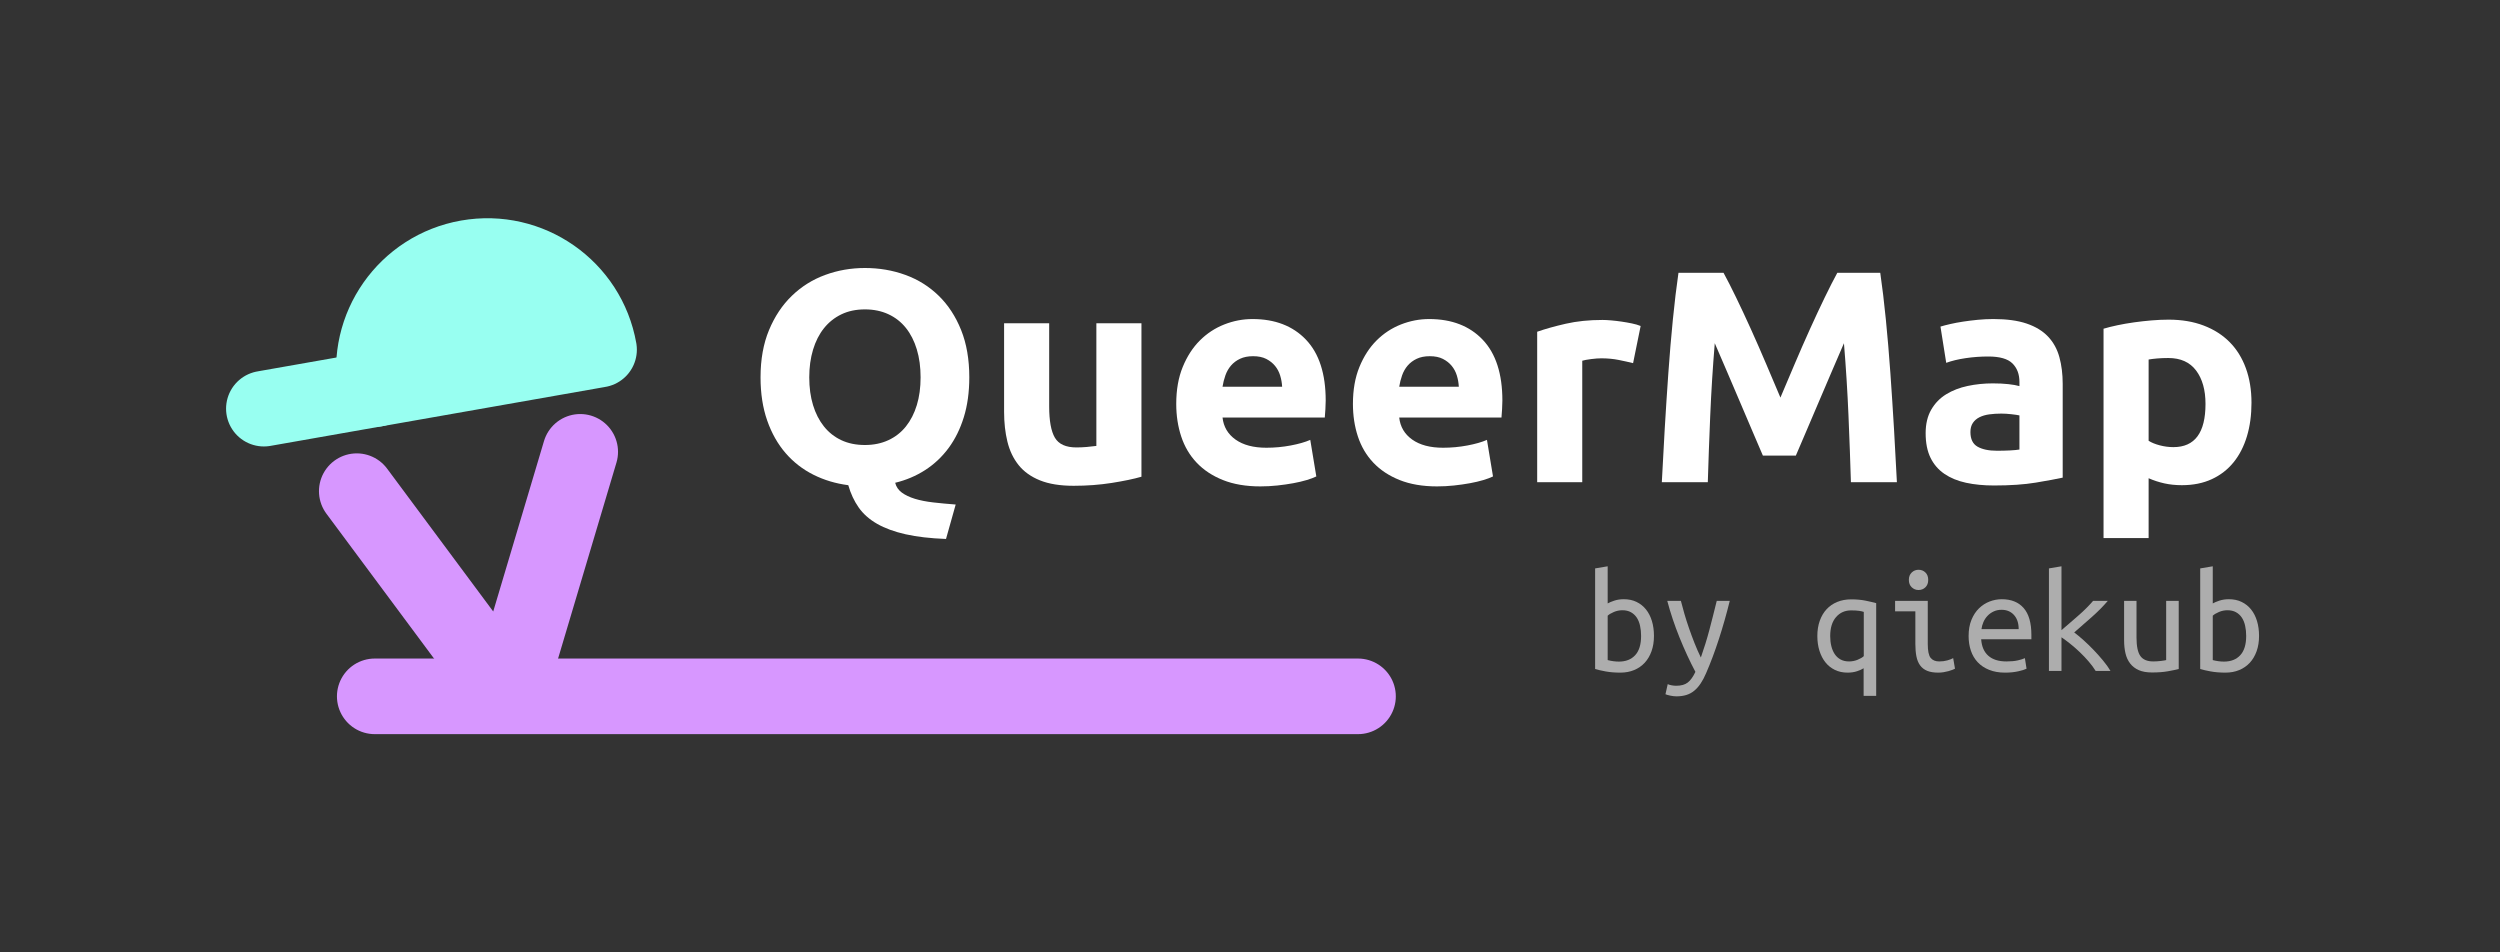 <?xml version="1.0" encoding="UTF-8" standalone="no"?><!DOCTYPE svg PUBLIC "-//W3C//DTD SVG 1.1//EN" "http://www.w3.org/Graphics/SVG/1.1/DTD/svg11.dtd"><svg width="100%" height="100%" viewBox="0 0 336 128" version="1.1" xmlns="http://www.w3.org/2000/svg" xmlns:xlink="http://www.w3.org/1999/xlink" xml:space="preserve" xmlns:serif="http://www.serif.com/" style="fill-rule:evenodd;clip-rule:evenodd;stroke-linecap:round;stroke-linejoin:round;stroke-miterlimit:1.5;"><rect x="0" y="0" width="336" height="128" fill="#333333" stroke="none"/><rect id="_-Logo---Horizontal---Colored---Transparent---Light-on-Dark" serif:id=" Logo - Horizontal - Colored - Transparent - Light on Dark" x="0.816" y="0" width="334.8" height="128" style="fill:none;"/><g><g><g><path d="M50.481,52.281l-15.017,2.643" style="fill:none;stroke:#98fff1;stroke-width:10.16px;"/><path d="M80.514,46.993c-1.462,-8.28 -9.371,-13.809 -17.664,-12.349c-8.294,1.46 -13.831,9.356 -12.369,17.637l15.017,-2.644l15.016,-2.644Z" style="fill:#98fff1;stroke:#98fff1;stroke-width:10.16px;"/></g><path d="M47.949,66.013l20.312,27.343l9.721,-32.63" style="fill:none;stroke:#d797ff;stroke-width:10.16px;"/><path d="M182.517,93.588l-132.152,-0" style="fill:none;stroke:#d797ff;stroke-width:10.16px;"/></g><g><path id="by-qiekub" serif:id="by qiekub" d="M216.071,81.103c0.203,-0.121 0.498,-0.247 0.884,-0.375c0.387,-0.129 0.817,-0.193 1.291,-0.193c0.637,0 1.207,0.122 1.708,0.365c0.502,0.244 0.925,0.582 1.271,1.015c0.346,0.433 0.61,0.951 0.793,1.553c0.183,0.603 0.274,1.269 0.274,2c0,0.758 -0.108,1.441 -0.325,2.05c-0.217,0.609 -0.522,1.127 -0.915,1.553c-0.393,0.426 -0.867,0.754 -1.423,0.984c-0.556,0.231 -1.173,0.346 -1.85,0.346c-0.746,-0 -1.41,-0.055 -1.993,-0.163c-0.582,-0.108 -1.05,-0.216 -1.402,-0.325l-0,-13.519l1.687,-0.284l-0,4.993Zm-0,7.613c0.258,0.067 0.515,0.118 0.773,0.152c0.257,0.034 0.501,0.051 0.731,0.051c0.936,-0 1.668,-0.288 2.196,-0.863c0.529,-0.575 0.793,-1.438 0.793,-2.588c0,-0.487 -0.047,-0.944 -0.142,-1.37c-0.095,-0.427 -0.244,-0.792 -0.447,-1.097c-0.204,-0.304 -0.465,-0.544 -0.783,-0.72c-0.319,-0.176 -0.702,-0.264 -1.149,-0.264c-0.393,-0 -0.772,0.078 -1.138,0.233c-0.366,0.156 -0.644,0.322 -0.834,0.498l-0,5.968Z" style="fill:#fff;fill-opacity:0.6;fill-rule:nonzero;"/><path d="M224.142,91.943c0.122,0.068 0.295,0.122 0.519,0.163c0.223,0.04 0.43,0.061 0.62,0.061c0.664,-0 1.183,-0.146 1.555,-0.437c0.373,-0.291 0.715,-0.768 1.027,-1.431c-0.759,-1.434 -1.471,-2.974 -2.135,-4.618c-0.664,-1.644 -1.213,-3.285 -1.647,-4.923l1.83,0c0.136,0.542 0.295,1.127 0.478,1.756c0.183,0.63 0.39,1.276 0.62,1.939c0.231,0.663 0.478,1.329 0.742,1.999c0.264,0.67 0.546,1.31 0.844,1.919c0.217,-0.623 0.42,-1.239 0.61,-1.848c0.19,-0.609 0.366,-1.221 0.528,-1.837c0.163,-0.615 0.326,-1.245 0.488,-1.888c0.163,-0.642 0.332,-1.322 0.509,-2.04l1.748,0c-0.434,1.76 -0.918,3.465 -1.454,5.116c-0.535,1.651 -1.108,3.18 -1.718,4.587c-0.23,0.542 -0.477,1.009 -0.742,1.401c-0.264,0.393 -0.552,0.717 -0.864,0.975c-0.311,0.257 -0.664,0.446 -1.057,0.568c-0.393,0.122 -0.84,0.183 -1.342,0.183c-0.257,-0 -0.538,-0.034 -0.843,-0.102c-0.305,-0.068 -0.512,-0.128 -0.621,-0.183l0.305,-1.36Z" style="fill:#fff;fill-opacity:0.6;fill-rule:nonzero;"/><path d="M245.978,85.488c-0,0.487 0.051,0.937 0.152,1.35c0.102,0.413 0.255,0.771 0.458,1.076c0.203,0.304 0.464,0.545 0.783,0.721c0.318,0.175 0.701,0.263 1.148,0.263c0.393,0 0.773,-0.074 1.139,-0.223c0.366,-0.149 0.644,-0.311 0.833,-0.487l0,-5.948c-0.149,-0.054 -0.355,-0.101 -0.62,-0.142c-0.264,-0.04 -0.627,-0.061 -1.087,-0.061c-0.827,0 -1.501,0.301 -2.023,0.904c-0.522,0.602 -0.783,1.451 -0.783,2.547Zm-1.728,0c-0,-0.758 0.108,-1.441 0.325,-2.05c0.217,-0.609 0.522,-1.127 0.915,-1.553c0.393,-0.426 0.871,-0.754 1.433,-0.985c0.563,-0.23 1.183,-0.345 1.861,-0.345c0.732,0 1.379,0.058 1.941,0.173c0.563,0.115 1.041,0.227 1.434,0.335l-0,12.464l-1.688,-0l0,-3.715c-0.203,0.135 -0.495,0.267 -0.874,0.396c-0.38,0.128 -0.807,0.193 -1.281,0.193c-0.637,-0 -1.206,-0.122 -1.708,-0.366c-0.501,-0.243 -0.925,-0.582 -1.27,-1.015c-0.346,-0.433 -0.614,-0.95 -0.804,-1.553c-0.189,-0.602 -0.284,-1.262 -0.284,-1.979Z" style="fill:#fff;fill-opacity:0.6;fill-rule:nonzero;"/><path d="M257.851,79.297c-0.352,-0 -0.657,-0.122 -0.915,-0.366c-0.257,-0.243 -0.386,-0.575 -0.386,-0.994c0,-0.42 0.129,-0.751 0.386,-0.995c0.258,-0.244 0.563,-0.365 0.915,-0.365c0.366,-0 0.675,0.121 0.925,0.365c0.251,0.244 0.376,0.575 0.376,0.995c0,0.419 -0.125,0.751 -0.376,0.994c-0.25,0.244 -0.559,0.366 -0.925,0.366Zm-0.427,2.862l-2.724,0l-0,-1.401l4.391,0l0,5.786c0,0.933 0.129,1.559 0.387,1.877c0.257,0.318 0.644,0.477 1.159,0.477c0.393,0 0.755,-0.047 1.087,-0.142c0.332,-0.094 0.593,-0.196 0.783,-0.304l0.244,1.421c-0.081,0.04 -0.196,0.091 -0.346,0.152c-0.149,0.061 -0.321,0.118 -0.518,0.173c-0.197,0.054 -0.413,0.101 -0.651,0.142c-0.237,0.04 -0.484,0.061 -0.742,0.061c-0.596,-0 -1.091,-0.082 -1.484,-0.244c-0.393,-0.162 -0.708,-0.406 -0.945,-0.731c-0.237,-0.325 -0.403,-0.727 -0.498,-1.208c-0.095,-0.48 -0.143,-1.038 -0.143,-1.674l0,-4.385Z" style="fill:#fff;fill-opacity:0.6;fill-rule:nonzero;"/><path d="M269.033,80.535c1.274,0 2.257,0.396 2.948,1.188c0.692,0.791 1.037,1.992 1.037,3.603l0,0.588l-6.75,0c0.068,0.975 0.39,1.716 0.966,2.223c0.576,0.508 1.386,0.761 2.43,0.761c0.596,0 1.104,-0.047 1.524,-0.142c0.421,-0.094 0.739,-0.196 0.956,-0.304l0.224,1.421c-0.204,0.108 -0.57,0.223 -1.098,0.345c-0.529,0.122 -1.125,0.183 -1.789,0.183c-0.814,-0 -1.529,-0.126 -2.145,-0.376c-0.617,-0.25 -1.129,-0.592 -1.535,-1.025c-0.407,-0.433 -0.712,-0.951 -0.915,-1.553c-0.204,-0.602 -0.305,-1.255 -0.305,-1.959c-0,-0.839 0.129,-1.57 0.386,-2.192c0.258,-0.623 0.597,-1.137 1.017,-1.543c0.42,-0.406 0.894,-0.71 1.423,-0.913c0.528,-0.203 1.071,-0.305 1.626,-0.305Zm2.277,4.019c0,-0.798 -0.21,-1.431 -0.63,-1.898c-0.42,-0.467 -0.976,-0.7 -1.667,-0.7c-0.393,0 -0.749,0.074 -1.067,0.223c-0.319,0.149 -0.593,0.345 -0.824,0.589c-0.23,0.244 -0.413,0.521 -0.549,0.832c-0.135,0.312 -0.223,0.63 -0.264,0.954l5.001,0Z" style="fill:#fff;fill-opacity:0.6;fill-rule:nonzero;"/><path d="M278.772,85.001c0.366,0.271 0.779,0.612 1.24,1.025c0.461,0.413 0.918,0.856 1.372,1.33c0.455,0.473 0.885,0.957 1.291,1.451c0.407,0.494 0.732,0.951 0.976,1.37l-1.992,0c-0.258,-0.419 -0.576,-0.849 -0.956,-1.289c-0.379,-0.44 -0.782,-0.862 -1.209,-1.268c-0.427,-0.406 -0.854,-0.779 -1.281,-1.117c-0.427,-0.338 -0.81,-0.622 -1.149,-0.852l0,4.526l-1.687,0l-0,-13.783l1.687,-0.284l0,8.586c0.746,-0.649 1.491,-1.295 2.237,-1.938c0.745,-0.643 1.416,-1.309 2.012,-2l1.972,0c-0.582,0.691 -1.284,1.401 -2.104,2.132c-0.82,0.731 -1.623,1.434 -2.409,2.111Z" style="fill:#fff;fill-opacity:0.6;fill-rule:nonzero;"/><path d="M292.821,89.913c-0.366,0.095 -0.851,0.197 -1.454,0.305c-0.603,0.108 -1.311,0.162 -2.125,0.162c-0.718,0 -1.314,-0.105 -1.789,-0.314c-0.474,-0.21 -0.86,-0.508 -1.159,-0.894c-0.298,-0.385 -0.508,-0.842 -0.63,-1.37c-0.122,-0.528 -0.183,-1.109 -0.183,-1.745l0,-5.299l1.667,0l0,4.933c0,1.164 0.173,1.989 0.519,2.477c0.345,0.487 0.925,0.73 1.738,0.73c0.176,0 0.356,-0.006 0.539,-0.02c0.183,-0.013 0.356,-0.03 0.518,-0.051c0.163,-0.02 0.305,-0.04 0.427,-0.061c0.122,-0.02 0.204,-0.037 0.244,-0.05l0,-7.958l1.688,0l-0,9.155Z" style="fill:#fff;fill-opacity:0.6;fill-rule:nonzero;"/><path d="M297.395,81.103c0.203,-0.121 0.498,-0.247 0.885,-0.375c0.386,-0.129 0.816,-0.193 1.291,-0.193c0.637,0 1.206,0.122 1.707,0.365c0.502,0.244 0.925,0.582 1.271,1.015c0.346,0.433 0.61,0.951 0.793,1.553c0.183,0.603 0.274,1.269 0.274,2c0,0.758 -0.108,1.441 -0.325,2.05c-0.217,0.609 -0.522,1.127 -0.915,1.553c-0.393,0.426 -0.867,0.754 -1.423,0.984c-0.556,0.231 -1.172,0.346 -1.85,0.346c-0.746,-0 -1.41,-0.055 -1.993,-0.163c-0.582,-0.108 -1.05,-0.216 -1.402,-0.325l-0,-13.519l1.687,-0.284l0,4.993Zm0,7.613c0.258,0.067 0.515,0.118 0.773,0.152c0.257,0.034 0.501,0.051 0.732,0.051c0.935,-0 1.667,-0.288 2.195,-0.863c0.529,-0.575 0.793,-1.438 0.793,-2.588c0,-0.487 -0.047,-0.944 -0.142,-1.37c-0.095,-0.427 -0.244,-0.792 -0.447,-1.097c-0.204,-0.304 -0.465,-0.544 -0.783,-0.72c-0.319,-0.176 -0.701,-0.264 -1.149,-0.264c-0.393,-0 -0.772,0.078 -1.138,0.233c-0.366,0.156 -0.644,0.322 -0.834,0.498l0,5.968Z" style="fill:#fff;fill-opacity:0.6;fill-rule:nonzero;"/><path id="QueerMap" d="M108.764,50.715c-0,1.381 0.169,2.626 0.508,3.735c0.339,1.11 0.827,2.064 1.464,2.863c0.637,0.798 1.416,1.414 2.338,1.847c0.922,0.433 1.979,0.649 3.172,0.649c1.165,0 2.216,-0.216 3.151,-0.649c0.935,-0.433 1.721,-1.049 2.358,-1.847c0.637,-0.799 1.125,-1.753 1.464,-2.863c0.339,-1.109 0.508,-2.354 0.508,-3.735c0,-1.38 -0.169,-2.632 -0.508,-3.755c-0.339,-1.123 -0.827,-2.084 -1.464,-2.883c-0.637,-0.798 -1.423,-1.414 -2.358,-1.847c-0.935,-0.433 -1.986,-0.649 -3.151,-0.649c-1.193,-0 -2.25,0.223 -3.172,0.669c-0.922,0.447 -1.701,1.069 -2.338,1.868c-0.637,0.798 -1.125,1.759 -1.464,2.882c-0.339,1.124 -0.508,2.362 -0.508,3.715Zm21.51,0c0,1.976 -0.244,3.756 -0.732,5.339c-0.488,1.583 -1.172,2.97 -2.053,4.161c-0.881,1.191 -1.932,2.179 -3.152,2.964c-1.22,0.785 -2.561,1.353 -4.025,1.705c0.135,0.542 0.434,0.981 0.894,1.32c0.461,0.338 1.044,0.615 1.749,0.832c0.705,0.216 1.525,0.379 2.46,0.487c0.935,0.108 1.945,0.203 3.029,0.284l-1.301,4.629c-2.114,-0.082 -3.924,-0.291 -5.428,-0.63c-1.505,-0.338 -2.779,-0.805 -3.823,-1.4c-1.043,-0.596 -1.87,-1.327 -2.48,-2.193c-0.61,-0.866 -1.078,-1.867 -1.403,-3.004c-1.681,-0.217 -3.239,-0.683 -4.676,-1.401c-1.437,-0.717 -2.684,-1.684 -3.741,-2.902c-1.057,-1.218 -1.884,-2.68 -2.48,-4.385c-0.597,-1.705 -0.895,-3.64 -0.895,-5.806c0,-2.409 0.38,-4.527 1.139,-6.353c0.759,-1.827 1.782,-3.363 3.07,-4.608c1.287,-1.245 2.778,-2.179 4.473,-2.802c1.694,-0.622 3.476,-0.934 5.347,-0.934c1.924,0 3.741,0.312 5.448,0.934c1.708,0.623 3.199,1.557 4.473,2.802c1.274,1.245 2.277,2.781 3.009,4.608c0.732,1.826 1.098,3.944 1.098,6.353Z" style="fill:#fff;fill-rule:nonzero;"/><path d="M153.411,64.072c-1.03,0.298 -2.359,0.575 -3.985,0.833c-1.627,0.257 -3.334,0.385 -5.124,0.385c-1.816,0 -3.327,-0.243 -4.533,-0.731c-1.207,-0.487 -2.162,-1.17 -2.867,-2.05c-0.705,-0.879 -1.206,-1.928 -1.505,-3.146c-0.298,-1.218 -0.447,-2.558 -0.447,-4.019l0,-11.896l6.059,0l-0,11.165c-0,1.948 0.257,3.356 0.772,4.222c0.515,0.866 1.478,1.299 2.887,1.299c0.434,0 0.895,-0.02 1.383,-0.061c0.488,-0.04 0.922,-0.088 1.301,-0.142l0,-16.483l6.059,0l-0,20.624Z" style="fill:#fff;fill-rule:nonzero;"/><path d="M158.087,54.288c-0,-1.895 0.291,-3.552 0.874,-4.973c0.583,-1.421 1.349,-2.606 2.298,-3.553c0.948,-0.947 2.039,-1.664 3.273,-2.152c1.233,-0.487 2.501,-0.73 3.802,-0.73c3.036,-0 5.435,0.927 7.197,2.781c1.762,1.854 2.643,4.581 2.643,8.18c-0,0.352 -0.014,0.738 -0.041,1.157c-0.027,0.42 -0.054,0.792 -0.081,1.117l-13.744,-0c0.136,1.245 0.719,2.233 1.749,2.964c1.03,0.73 2.412,1.096 4.147,1.096c1.112,-0 2.203,-0.102 3.273,-0.305c1.071,-0.203 1.945,-0.453 2.623,-0.751l0.813,4.913c-0.325,0.162 -0.759,0.324 -1.301,0.487c-0.542,0.162 -1.145,0.304 -1.809,0.426c-0.664,0.122 -1.376,0.223 -2.135,0.305c-0.759,0.081 -1.518,0.121 -2.277,0.121c-1.925,0 -3.599,-0.284 -5.022,-0.852c-1.423,-0.569 -2.602,-1.347 -3.537,-2.335c-0.936,-0.988 -1.627,-2.158 -2.074,-3.511c-0.447,-1.354 -0.671,-2.815 -0.671,-4.385Zm14.232,-2.314c-0.028,-0.514 -0.116,-1.015 -0.265,-1.502c-0.149,-0.488 -0.379,-0.921 -0.691,-1.3c-0.312,-0.378 -0.705,-0.69 -1.179,-0.933c-0.475,-0.244 -1.064,-0.366 -1.769,-0.366c-0.678,0 -1.26,0.115 -1.748,0.345c-0.488,0.23 -0.895,0.535 -1.22,0.914c-0.326,0.379 -0.576,0.819 -0.753,1.319c-0.176,0.501 -0.305,1.009 -0.386,1.523l8.011,-0Z" style="fill:#fff;fill-rule:nonzero;"/><path d="M181.834,54.288c-0,-1.895 0.291,-3.552 0.874,-4.973c0.583,-1.421 1.348,-2.606 2.297,-3.553c0.949,-0.947 2.04,-1.664 3.273,-2.152c1.234,-0.487 2.501,-0.73 3.802,-0.73c3.036,-0 5.436,0.927 7.198,2.781c1.762,1.854 2.643,4.581 2.643,8.18c-0,0.352 -0.014,0.738 -0.041,1.157c-0.027,0.42 -0.054,0.792 -0.081,1.117l-13.744,-0c0.135,1.245 0.718,2.233 1.748,2.964c1.03,0.73 2.413,1.096 4.148,1.096c1.111,-0 2.202,-0.102 3.273,-0.305c1.071,-0.203 1.945,-0.453 2.623,-0.751l0.813,4.913c-0.325,0.162 -0.759,0.324 -1.301,0.487c-0.542,0.162 -1.145,0.304 -1.81,0.426c-0.664,0.122 -1.375,0.223 -2.134,0.305c-0.759,0.081 -1.518,0.121 -2.277,0.121c-1.925,0 -3.599,-0.284 -5.022,-0.852c-1.423,-0.569 -2.603,-1.347 -3.538,-2.335c-0.935,-0.988 -1.626,-2.158 -2.074,-3.511c-0.447,-1.354 -0.67,-2.815 -0.67,-4.385Zm14.231,-2.314c-0.027,-0.514 -0.115,-1.015 -0.264,-1.502c-0.149,-0.488 -0.38,-0.921 -0.691,-1.3c-0.312,-0.378 -0.705,-0.69 -1.18,-0.933c-0.474,-0.244 -1.063,-0.366 -1.768,-0.366c-0.678,0 -1.261,0.115 -1.749,0.345c-0.488,0.23 -0.894,0.535 -1.22,0.914c-0.325,0.379 -0.576,0.819 -0.752,1.319c-0.176,0.501 -0.305,1.009 -0.386,1.523l8.01,-0Z" style="fill:#fff;fill-rule:nonzero;"/><path d="M219.487,48.807c-0.543,-0.135 -1.18,-0.277 -1.912,-0.426c-0.731,-0.149 -1.518,-0.223 -2.358,-0.223c-0.379,-0 -0.833,0.033 -1.362,0.101c-0.529,0.068 -0.929,0.142 -1.2,0.223l0,16.321l-6.058,0l-0,-20.218c1.084,-0.379 2.365,-0.738 3.842,-1.076c1.478,-0.338 3.124,-0.508 4.941,-0.508c0.325,0 0.718,0.021 1.179,0.061c0.461,0.041 0.922,0.095 1.382,0.163c0.461,0.067 0.922,0.149 1.383,0.243c0.461,0.095 0.854,0.21 1.179,0.345l-1.016,4.994Z" style="fill:#fff;fill-rule:nonzero;"/><path d="M231.645,36.668c0.488,0.893 1.05,1.996 1.687,3.309c0.637,1.313 1.301,2.734 1.992,4.263c0.692,1.529 1.376,3.092 2.054,4.689c0.678,1.597 1.315,3.099 1.911,4.506c0.596,-1.407 1.233,-2.909 1.911,-4.506c0.678,-1.597 1.362,-3.16 2.054,-4.689c0.691,-1.529 1.355,-2.95 1.992,-4.263c0.637,-1.313 1.2,-2.416 1.688,-3.309l5.774,0c0.271,1.868 0.521,3.958 0.752,6.273c0.23,2.314 0.433,4.723 0.61,7.226c0.176,2.504 0.339,5.014 0.488,7.531c0.149,2.517 0.277,4.886 0.386,7.105l-6.181,0c-0.081,-2.734 -0.189,-5.711 -0.325,-8.932c-0.136,-3.221 -0.339,-6.468 -0.61,-9.743c-0.488,1.136 -1.03,2.395 -1.626,3.775c-0.597,1.381 -1.186,2.761 -1.769,4.141c-0.583,1.381 -1.146,2.7 -1.688,3.959c-0.542,1.258 -1.003,2.334 -1.382,3.227l-4.432,0c-0.38,-0.893 -0.841,-1.969 -1.383,-3.227c-0.542,-1.259 -1.105,-2.578 -1.687,-3.959c-0.583,-1.38 -1.173,-2.76 -1.769,-4.141c-0.597,-1.38 -1.139,-2.639 -1.627,-3.775c-0.271,3.275 -0.474,6.522 -0.61,9.743c-0.135,3.221 -0.244,6.198 -0.325,8.932l-6.18,0c0.108,-2.219 0.237,-4.588 0.386,-7.105c0.149,-2.517 0.312,-5.027 0.488,-7.531c0.176,-2.503 0.379,-4.912 0.61,-7.226c0.23,-2.315 0.481,-4.405 0.752,-6.273l6.059,0Z" style="fill:#fff;fill-rule:nonzero;"/><path d="M268.403,60.581c0.596,-0 1.166,-0.014 1.708,-0.041c0.542,-0.027 0.976,-0.068 1.301,-0.122l0,-4.587c-0.244,-0.054 -0.61,-0.109 -1.098,-0.163c-0.488,-0.054 -0.935,-0.081 -1.342,-0.081c-0.569,0 -1.104,0.034 -1.606,0.102c-0.501,0.067 -0.942,0.196 -1.321,0.385c-0.38,0.19 -0.678,0.447 -0.895,0.772c-0.217,0.324 -0.325,0.73 -0.325,1.218c-0,0.947 0.318,1.603 0.955,1.969c0.637,0.365 1.512,0.548 2.623,0.548Zm-0.488,-17.701c1.789,-0 3.28,0.203 4.473,0.609c1.193,0.406 2.148,0.988 2.867,1.745c0.718,0.758 1.226,1.678 1.524,2.761c0.299,1.083 0.448,2.287 0.448,3.613l-0,12.586c-0.868,0.19 -2.074,0.413 -3.619,0.67c-1.545,0.257 -3.416,0.386 -5.612,0.386c-1.382,-0 -2.636,-0.122 -3.761,-0.366c-1.125,-0.243 -2.094,-0.643 -2.907,-1.197c-0.813,-0.555 -1.437,-1.279 -1.871,-2.172c-0.433,-0.894 -0.65,-1.99 -0.65,-3.289c-0,-1.245 0.251,-2.301 0.752,-3.167c0.502,-0.866 1.172,-1.556 2.013,-2.07c0.84,-0.514 1.803,-0.887 2.887,-1.117c1.084,-0.23 2.209,-0.345 3.375,-0.345c0.786,0 1.484,0.034 2.094,0.102c0.61,0.067 1.105,0.155 1.484,0.264l0,-0.569c0,-1.028 -0.312,-1.854 -0.935,-2.476c-0.624,-0.623 -1.708,-0.934 -3.253,-0.934c-1.03,-0 -2.047,0.074 -3.05,0.223c-1.003,0.149 -1.87,0.359 -2.602,0.629l-0.773,-4.871c0.353,-0.109 0.793,-0.224 1.322,-0.345c0.528,-0.122 1.104,-0.231 1.728,-0.325c0.623,-0.095 1.281,-0.176 1.972,-0.244c0.691,-0.067 1.389,-0.101 2.094,-0.101Z" style="fill:#fff;fill-rule:nonzero;"/><path d="M296.419,54.288c0,-1.868 -0.42,-3.363 -1.26,-4.486c-0.841,-1.123 -2.088,-1.685 -3.741,-1.685c-0.542,-0 -1.044,0.02 -1.505,0.061c-0.461,0.04 -0.84,0.088 -1.138,0.142l-0,10.921c0.379,0.244 0.874,0.447 1.484,0.609c0.61,0.162 1.227,0.244 1.85,0.244c2.874,-0 4.31,-1.936 4.31,-5.806Zm6.181,-0.162c-0,1.651 -0.203,3.153 -0.61,4.506c-0.407,1.353 -1.003,2.517 -1.789,3.492c-0.786,0.974 -1.762,1.732 -2.928,2.273c-1.166,0.541 -2.507,0.812 -4.025,0.812c-0.841,0 -1.627,-0.081 -2.359,-0.244c-0.732,-0.162 -1.437,-0.392 -2.114,-0.69l-0,8.039l-6.059,-0l0,-28.135c0.542,-0.163 1.166,-0.318 1.871,-0.467c0.704,-0.149 1.443,-0.277 2.216,-0.386c0.772,-0.108 1.558,-0.196 2.358,-0.264c0.8,-0.067 1.566,-0.101 2.297,-0.101c1.762,-0 3.335,0.264 4.717,0.792c1.383,0.527 2.548,1.272 3.497,2.232c0.949,0.961 1.674,2.132 2.176,3.512c0.501,1.381 0.752,2.923 0.752,4.629Z" style="fill:#fff;fill-rule:nonzero;"/></g></g></svg>